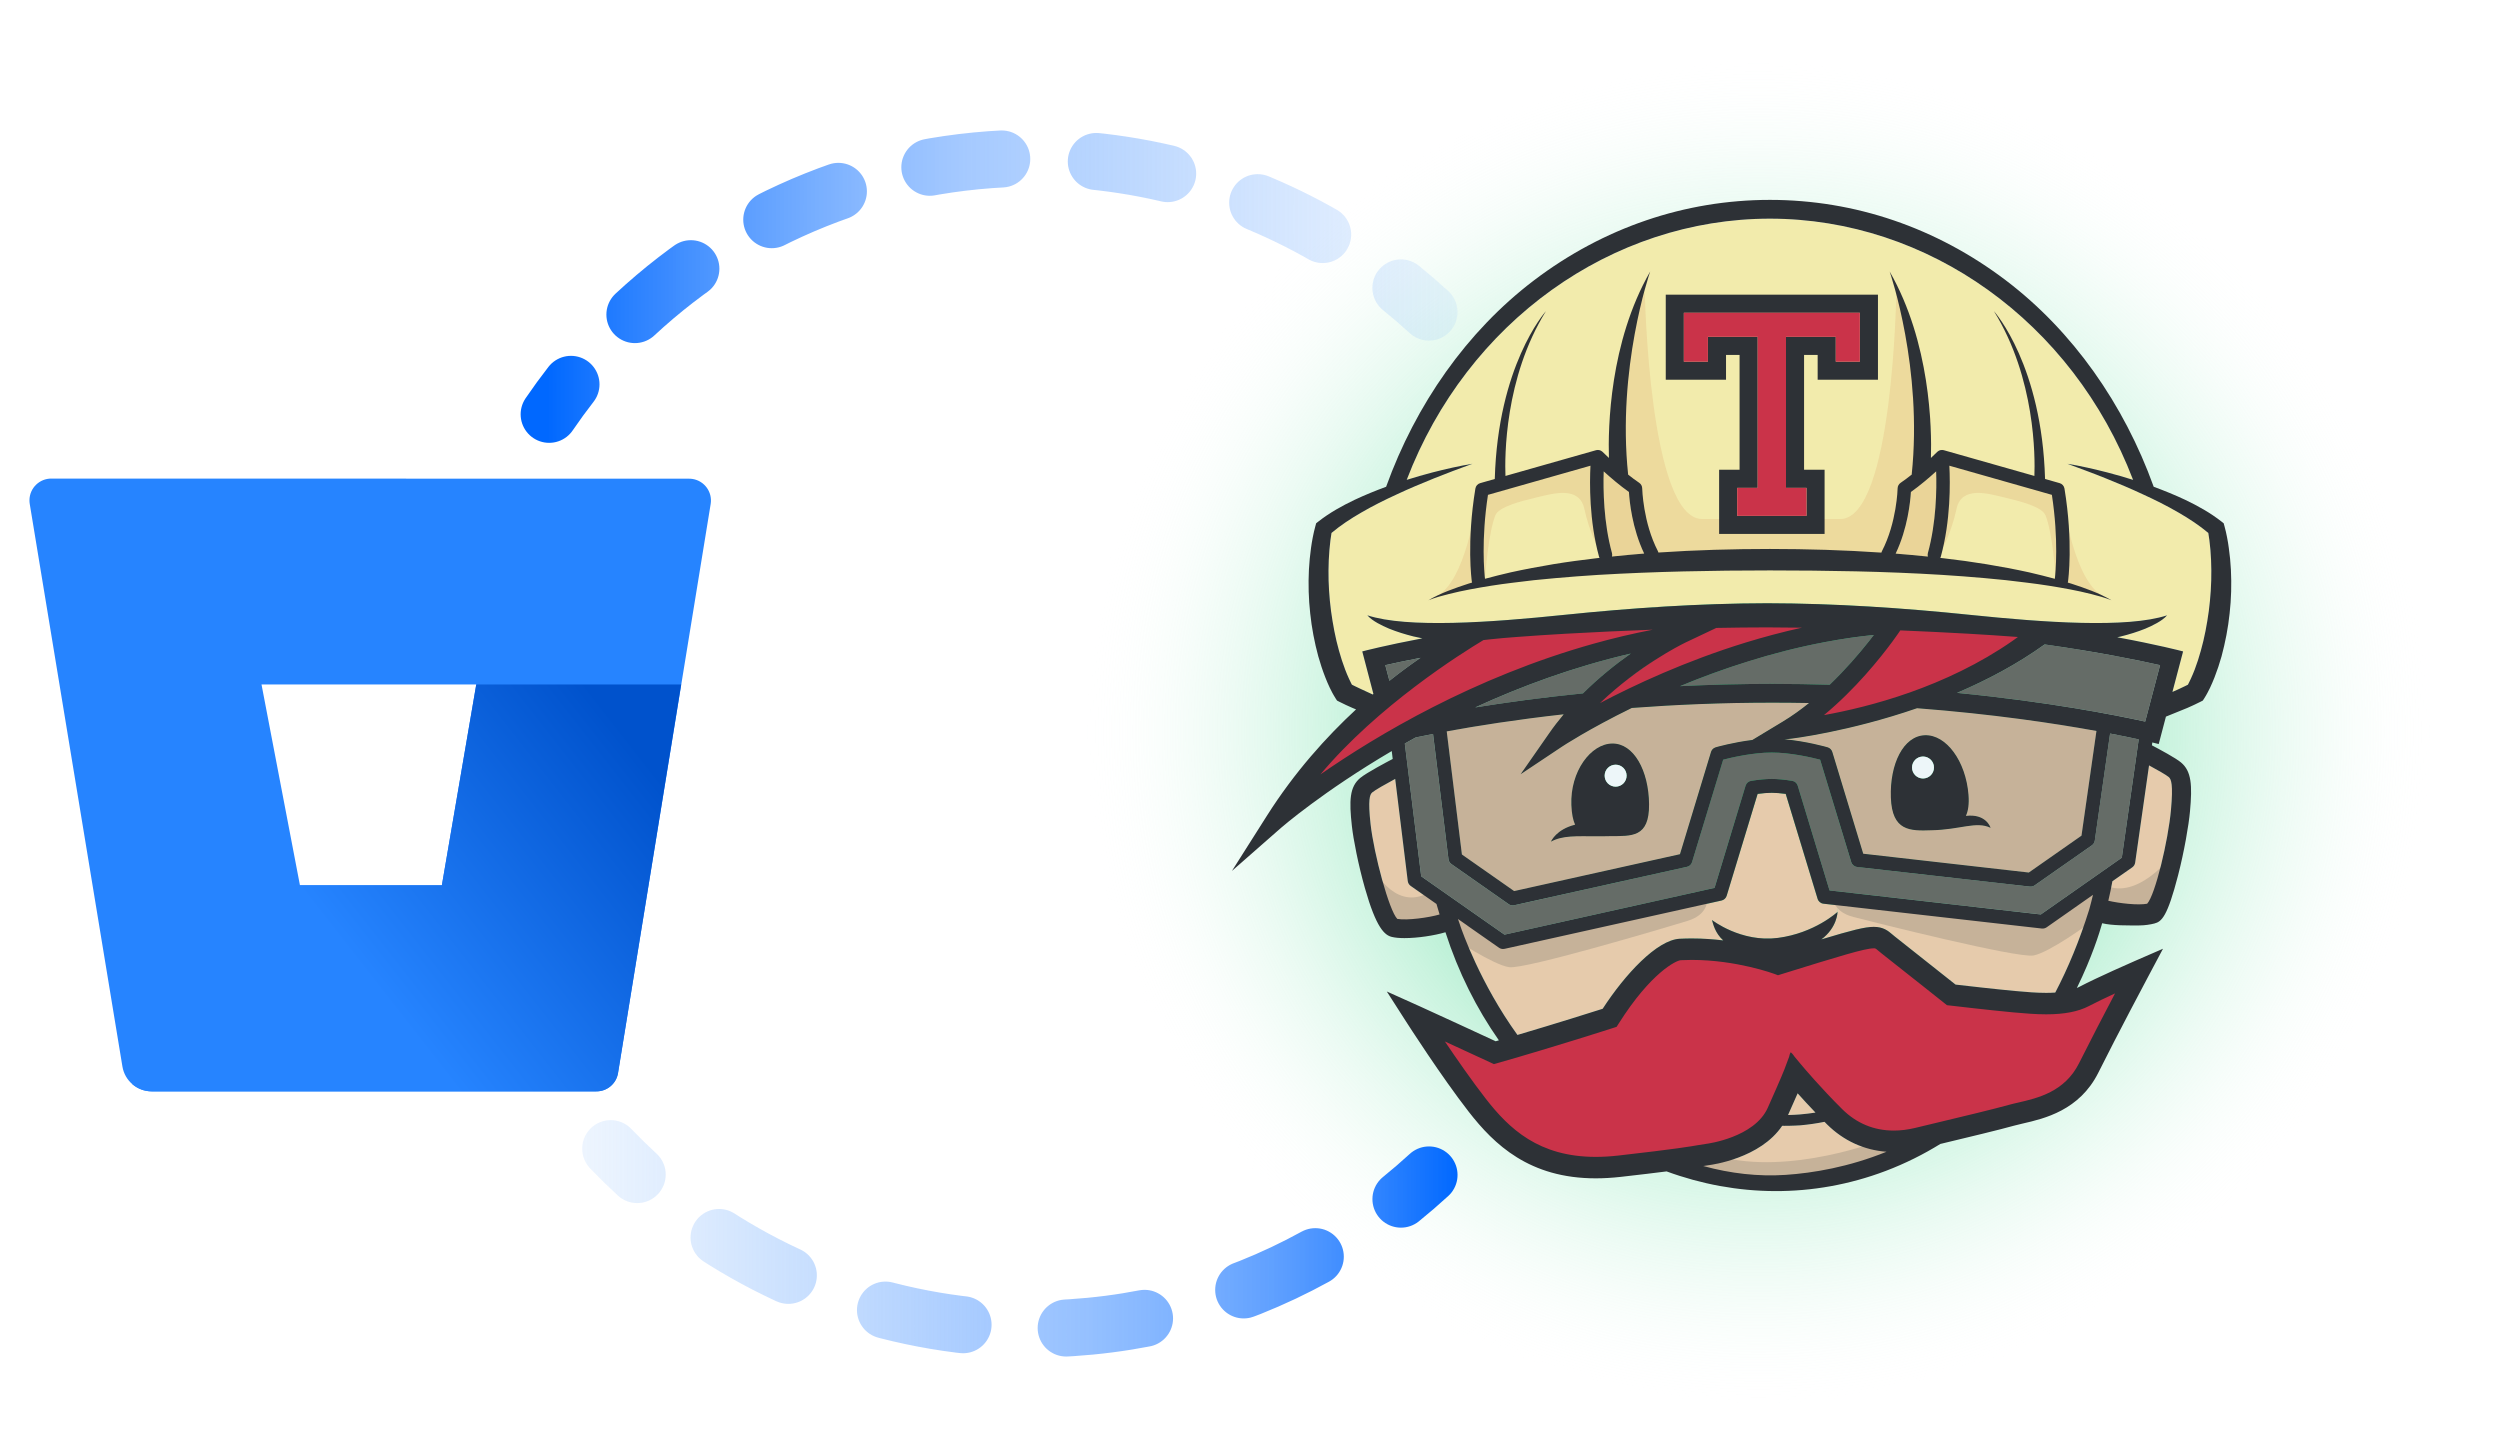 <?xml version="1.0" encoding="utf-8"?>
<!-- Generator: Adobe Illustrator 23.0.6, SVG Export Plug-In . SVG Version: 6.00 Build 0)  -->
<svg version="1.1" id="Layer_1" xmlns="http://www.w3.org/2000/svg" xmlns:xlink="http://www.w3.org/1999/xlink" x="0px" y="0px"
	 viewBox="0 0 438.285 253.488" style="enable-background:new 0 0 438.285 253.488;" xml:space="preserve">
<style type="text/css">
	.st0{fill:url(#SVGID_1_);}
	.st1{fill:none;stroke:url(#SVGID_2_);stroke-width:10;stroke-linecap:round;stroke-linejoin:round;}
	
		.st2{fill:none;stroke:url(#SVGID_3_);stroke-width:10;stroke-linecap:round;stroke-linejoin:round;stroke-dasharray:13.85,18.111;}
	.st3{fill:none;stroke:url(#SVGID_4_);stroke-width:10;stroke-linecap:round;stroke-linejoin:round;}
	.st4{fill:none;stroke:url(#SVGID_5_);stroke-width:10;stroke-linecap:round;stroke-linejoin:round;}
	
		.st5{fill:none;stroke:url(#SVGID_6_);stroke-width:10;stroke-linecap:round;stroke-linejoin:round;stroke-dasharray:12.696,16.603;}
	.st6{fill:none;stroke:url(#SVGID_7_);stroke-width:10;stroke-linecap:round;stroke-linejoin:round;}
	.st7{fill:#CA3349;}
	.st8{fill:#F2EBAC;}
	.st9{fill:#E6CBAC;}
	.st10{fill:#656C67;}
	.st11{fill:#E4C9A2;}
	.st12{fill:#C6B299;}
	.st13{fill:#EAD498;}
	.st14{fill:#2D3136;}
	.st15{fill:#EDF6F9;}
	.st16{opacity:0.8;}
	.st17{opacity:0.75;fill:#EAD498;enable-background:new    ;}
	.st18{fill:none;}
	.st19{fill:#2684FF;}
	.st20{fill:url(#SVGID_8_);}
</style>
<radialGradient id="SVGID_1_" cx="308.289" cy="128.295" r="118.333" gradientUnits="userSpaceOnUse">
	<stop  offset="0" style="stop-color:#32D282"/>
	<stop  offset="0.151" style="stop-color:#36D384;stop-opacity:0.849"/>
	<stop  offset="0.292" style="stop-color:#41D58B;stop-opacity:0.708"/>
	<stop  offset="0.429" style="stop-color:#54D997;stop-opacity:0.571"/>
	<stop  offset="0.563" style="stop-color:#6EDFA7;stop-opacity:0.437"/>
	<stop  offset="0.695" style="stop-color:#90E7BC;stop-opacity:0.305"/>
	<stop  offset="0.826" style="stop-color:#BAF0D5;stop-opacity:0.174"/>
	<stop  offset="0.953" style="stop-color:#EBFBF3;stop-opacity:0.047"/>
	<stop  offset="1" style="stop-color:#FFFFFF;stop-opacity:0"/>
</radialGradient>
<circle class="st0" cx="308.289" cy="128.295" r="118.333"/>
<g>
	<g>
		<linearGradient id="SVGID_2_" gradientUnits="userSpaceOnUse" x1="102.066" y1="208.104" x2="255.527" y2="208.104">
			<stop  offset="0" style="stop-color:#88BBFA;stop-opacity:0.15"/>
			<stop  offset="0.267" style="stop-color:#72ACFD;stop-opacity:0.399"/>
			<stop  offset="0.472" style="stop-color:#66A4FF;stop-opacity:0.59"/>
			<stop  offset="0.574" style="stop-color:#62A2FF;stop-opacity:0.669"/>
			<stop  offset="0.679" style="stop-color:#559AFF;stop-opacity:0.751"/>
			<stop  offset="0.787" style="stop-color:#418EFF;stop-opacity:0.835"/>
			<stop  offset="0.895" style="stop-color:#247DFF;stop-opacity:0.918"/>
			<stop  offset="1" style="stop-color:#0068FF"/>
		</linearGradient>
		<path class="st1" d="M250.527,205.985c-1.595,1.464-3.237,2.878-4.922,4.24"/>
		<linearGradient id="SVGID_3_" gradientUnits="userSpaceOnUse" x1="102.066" y1="222.365" x2="255.527" y2="222.365">
			<stop  offset="0" style="stop-color:#88BBFA;stop-opacity:0.15"/>
			<stop  offset="0.267" style="stop-color:#72ACFD;stop-opacity:0.399"/>
			<stop  offset="0.472" style="stop-color:#66A4FF;stop-opacity:0.59"/>
			<stop  offset="0.574" style="stop-color:#62A2FF;stop-opacity:0.669"/>
			<stop  offset="0.679" style="stop-color:#559AFF;stop-opacity:0.751"/>
			<stop  offset="0.787" style="stop-color:#418EFF;stop-opacity:0.835"/>
			<stop  offset="0.895" style="stop-color:#247DFF;stop-opacity:0.918"/>
			<stop  offset="1" style="stop-color:#0068FF"/>
		</linearGradient>
		<path class="st2" d="M230.589,220.312c-14.663,8.075-31.513,12.669-49.436,12.669c-23.528,0-45.207-7.917-62.518-21.233"/>
		<linearGradient id="SVGID_4_" gradientUnits="userSpaceOnUse" x1="102.066" y1="203.646" x2="255.527" y2="203.646">
			<stop  offset="0" style="stop-color:#88BBFA;stop-opacity:0.15"/>
			<stop  offset="0.267" style="stop-color:#72ACFD;stop-opacity:0.399"/>
			<stop  offset="0.472" style="stop-color:#66A4FF;stop-opacity:0.59"/>
			<stop  offset="0.574" style="stop-color:#62A2FF;stop-opacity:0.669"/>
			<stop  offset="0.679" style="stop-color:#559AFF;stop-opacity:0.751"/>
			<stop  offset="0.787" style="stop-color:#418EFF;stop-opacity:0.835"/>
			<stop  offset="0.895" style="stop-color:#247DFF;stop-opacity:0.918"/>
			<stop  offset="1" style="stop-color:#0068FF"/>
		</linearGradient>
		<path class="st3" d="M111.708,205.919c-1.595-1.466-3.143-2.982-4.642-4.545"/>
	</g>
</g>
<g>
	<g>
		<linearGradient id="SVGID_5_" gradientUnits="userSpaceOnUse" x1="91.275" y1="70.01" x2="255.522" y2="70.01">
			<stop  offset="0.028" style="stop-color:#0068FF"/>
			<stop  offset="0.114" style="stop-color:#1675FF;stop-opacity:0.921"/>
			<stop  offset="0.356" style="stop-color:#5097FF;stop-opacity:0.697"/>
			<stop  offset="0.472" style="stop-color:#66A4FF;stop-opacity:0.59"/>
			<stop  offset="0.651" style="stop-color:#6AA7FE;stop-opacity:0.441"/>
			<stop  offset="0.837" style="stop-color:#77AFFD;stop-opacity:0.286"/>
			<stop  offset="1" style="stop-color:#88BBFA;stop-opacity:0.15"/>
		</linearGradient>
		<path class="st4" d="M96.275,72.636c1.221-1.792,2.497-3.544,3.826-5.252"/>
		<linearGradient id="SVGID_6_" gradientUnits="userSpaceOnUse" x1="91.275" y1="41.436" x2="255.522" y2="41.436">
			<stop  offset="0.028" style="stop-color:#0068FF"/>
			<stop  offset="0.114" style="stop-color:#1675FF;stop-opacity:0.921"/>
			<stop  offset="0.356" style="stop-color:#5097FF;stop-opacity:0.697"/>
			<stop  offset="0.472" style="stop-color:#66A4FF;stop-opacity:0.59"/>
			<stop  offset="0.651" style="stop-color:#6AA7FE;stop-opacity:0.441"/>
			<stop  offset="0.837" style="stop-color:#77AFFD;stop-opacity:0.286"/>
			<stop  offset="1" style="stop-color:#88BBFA;stop-opacity:0.15"/>
		</linearGradient>
		<path class="st5" d="M111.308,55.152c18.319-17.022,42.866-27.432,69.845-27.432c21.428,0,41.322,6.567,57.78,17.798"/>
		<linearGradient id="SVGID_7_" gradientUnits="userSpaceOnUse" x1="91.275" y1="52.592" x2="255.522" y2="52.592">
			<stop  offset="0.028" style="stop-color:#0068FF"/>
			<stop  offset="0.114" style="stop-color:#1675FF;stop-opacity:0.921"/>
			<stop  offset="0.356" style="stop-color:#5097FF;stop-opacity:0.697"/>
			<stop  offset="0.472" style="stop-color:#66A4FF;stop-opacity:0.59"/>
			<stop  offset="0.651" style="stop-color:#6AA7FE;stop-opacity:0.441"/>
			<stop  offset="0.837" style="stop-color:#77AFFD;stop-opacity:0.286"/>
			<stop  offset="1" style="stop-color:#88BBFA;stop-opacity:0.15"/>
		</linearGradient>
		<path class="st6" d="M245.599,50.473c1.686,1.362,3.327,2.776,4.922,4.239"/>
	</g>
</g>
<g id="Mascot_1_">
	<g>
		<g>
			<path class="st7" d="M257.829,110.88c0,0-27.259,19.187-28.325,26.496l2.045-0.42c0,0,32.643-21.636,58.519-24.275l0.586-3.284
				L257.829,110.88z"/>
			<path class="st7" d="M300.62,108.138l-21.472,15.229l1.161,0.931c0.875-0.706,38.14-12.087,38.14-12.087l7.857-4.926
				C321.034,107.942,300.62,108.138,300.62,108.138z"/>
			<path class="st7" d="M319.281,126.558c15.247,0,38.102-14.932,38.102-14.932l-7.388-1.406
				c-0.365,0.365-11.914-0.405-11.914-0.405l-5.482-1.522l-13.097,14.924l-1.066,2.589
				C319.377,125.422,319.281,126.558,319.281,126.558z"/>
		</g>
		<path class="st7" d="M369.034,174.18l-4.71,1.326l-21.762-0.47l-13.614-10.586l-16.455,4.117l-19.032-1.647l-10.657,11.646
			l-19.997,5.973l-9.985-3.096c-0.318-0.274-0.503-0.433-0.503-0.433l4.482,10.974c0,0,10.151,10.883,15.821,12.163
			c5.669,1.28,15.913-0.092,23.595-1.282c7.682-1.189,13.809-3.932,16.278-8.412c2.469-4.482,2.835-5.762,2.835-5.762
			s7.317,10.334,13.627,11.524c6.31,1.189,25.058-5.214,25.058-5.214s11.433-3.109,13.443-7.041
			c2.012-3.932,7.317-16.827,7.317-16.827L369.034,174.18z M254.916,183.12c-0.105-0.048-0.211-0.097-0.316-0.145
			c-0.75-0.647-1.363-1.176-1.763-1.521L254.916,183.12z"/>
		<g>
			<path class="st8" d="M387.521,96.437c-0.047-0.588-0.112-1.176-0.184-1.76c-0.051-0.414-0.116-0.847-0.188-1.247
				c-1.571-1.322-3.356-2.497-5.214-3.566c-2.014-1.176-4.121-2.23-6.271-3.209c-2.136-1.007-4.329-1.919-6.536-2.809
				c-1.101-0.447-2.212-0.88-3.327-1.294c-1.112-0.434-2.234-0.837-3.359-1.247c2.363,0.392,4.701,0.928,7.021,1.525
				c1.509,0.391,3.011,0.828,4.503,1.294c-10.61-27.73-35.977-45.788-63.674-45.788c-27.701,0-53.065,18.059-63.673,45.788
				c1.492-0.466,2.993-0.903,4.5-1.294c2.324-0.597,4.663-1.134,7.024-1.525c-1.129,0.41-2.249,0.814-3.364,1.247
				c-1.11,0.413-2.222,0.847-3.327,1.294c-2.207,0.89-4.394,1.802-6.535,2.809c-2.146,0.978-4.255,2.032-6.269,3.209
				c-1.858,1.068-3.642,2.244-5.218,3.566c-0.066,0.4-0.132,0.833-0.184,1.247c-0.071,0.584-0.136,1.172-0.184,1.76
				c-0.103,1.182-0.145,2.368-0.155,3.557c-0.024,2.377,0.137,4.753,0.438,7.104c0.324,2.358,0.757,4.701,1.397,6.965
				c0.315,1.134,0.673,2.253,1.086,3.336c0.208,0.54,0.434,1.073,0.669,1.591c0.117,0.258,0.24,0.512,0.362,0.757l0.151,0.287
				c0.174,0.088,0.357,0.179,0.532,0.263l1.055,0.504c0.588,0.267,1.402,0.653,2.074,0.955c0.038-0.032,0.075-0.066,0.108-0.1
				l-1.958-7.457c0.415-0.114,4.133-1.073,10.54-2.292c-0.517-0.098-1.039-0.211-1.552-0.334c-1.459-0.363-2.899-0.805-4.292-1.37
				c-0.692-0.292-1.374-0.611-2.023-0.977c-0.65-0.373-1.289-0.795-1.784-1.356c7.04,2.297,21.585,1.256,34.513-0.08
				c11.825-1.219,23.677-2.009,35.592-2.032c11.915,0.024,23.772,0.814,35.592,2.032c12.935,1.336,27.48,2.377,34.519,0.08
				c-0.494,0.561-1.133,0.984-1.783,1.356c-0.649,0.366-1.331,0.685-2.022,0.977c-1.395,0.565-2.833,1.007-4.292,1.37
				c-0.216,0.052-0.434,0.099-0.651,0.145c7.026,1.303,11.116,2.363,11.553,2.48l-1.873,7.104c0.377-0.17,0.757-0.334,1.13-0.503
				l1.053-0.504c0.175-0.085,0.353-0.174,0.532-0.263l0.145-0.287c0.128-0.244,0.251-0.499,0.367-0.757
				c0.237-0.518,0.463-1.05,0.669-1.591c0.414-1.083,0.773-2.201,1.087-3.336c0.64-2.264,1.073-4.607,1.397-6.965
				c0.302-2.352,0.461-4.729,0.439-7.104C387.668,98.805,387.626,97.619,387.521,96.437z"/>
			<path class="st9" d="M318.278,195.054c-0.932,0.14-1.864,0.258-2.791,0.329c-0.597,0.029-1.23,0.089-1.804,0.089l-0.212,0.004
				c0.72-1.609,1.267-2.856,1.681-3.801C315.996,192.621,317.069,193.792,318.278,195.054z"/>
			<path class="st9" d="M320.305,197.119c2.894,2.866,6.481,4.508,10.428,4.8c-6.63,2.693-12.879,3.732-17.693,4.056
				c-4.799,0.322-9.664-0.244-14.431-1.551c0.399-0.072,0.692-0.123,1.045-0.166c0.392-0.047,8.94-1.162,12.794-6.892l0.362,0.008
				l0.946-0.008c0.64,0,1.222-0.053,1.834-0.076c1.454-0.126,2.876-0.334,4.273-0.616
				C320.01,196.822,320.155,196.969,320.305,197.119z"/>
			<path class="st10" d="M328.507,111.317c-0.278,0.362-0.588,0.761-0.918,1.176c-1.693,2.141-4.042,4.879-6.828,7.557
				c-3.238-0.1-6.565-0.155-9.99-0.155c-5.659,0-11.086,0.15-16.238,0.4c7.28-3.021,16.027-5.973,25.499-7.746
				C322.799,112.027,325.631,111.608,328.507,111.317z"/>
			<path class="st10" d="M285.896,114.577c-2.598,1.826-5.534,4.156-8.38,6.983c-7.289,0.73-13.646,1.614-18.893,2.462
				C266.689,120.314,275.892,116.902,285.896,114.577z"/>
			<path class="st10" d="M374.949,129.624l-2.964,20.743l-14.202,9.947l-37.04-4.211l-5.576-18.362
				c-0.132-0.447-0.509-0.775-0.971-0.851c-1.373-0.222-2.587-0.335-3.599-0.335c-1.016,0-2.226,0.113-3.605,0.335
				c-0.457,0.075-0.832,0.404-0.969,0.851l-5.439,17.914l-36.833,8.197l-14.596-10.225l-2.876-23.277
				c0.626-0.354,1.262-0.706,1.906-1.059c0.903-0.194,1.919-0.4,3.044-0.617l2.71,21.964c0.042,0.343,0.231,0.649,0.513,0.847
				l10.041,7.036c0.207,0.14,0.452,0.215,0.696,0.215c0.088,0,0.174-0.009,0.268-0.029l30.283-6.738
				c0.104-0.024,0.208-0.06,0.301-0.109c0.282-0.15,0.504-0.408,0.597-0.724l5.453-17.956c1.463-0.377,5.21-1.252,8.502-1.252
				c3.284,0,7.034,0.875,8.498,1.252l5.453,17.956c0.141,0.466,0.547,0.799,1.03,0.856l30.283,3.44
				c0.293,0.032,0.593-0.044,0.834-0.212l10.047-7.03c0.272-0.193,0.456-0.496,0.502-0.829l2.682-18.765
				C371.943,128.986,373.627,129.338,374.949,129.624z"/>
			<path class="st10" d="M378.69,116.615l-2.607,9.89c-5.331-1.176-17.043-3.482-32.985-5.034
				c5.209-2.221,10.512-5.006,15.357-8.488C367.942,114.323,374.907,115.758,378.69,116.615z"/>
			<g>
				<path class="st11" d="M271.897,147.557c2.065-1.116,4.398-0.95,8.05-0.945c0.392,0.01,0.795,0.004,1.218-0.004
					c0.359-0.004,0.72-0.01,1.102-0.019c3.763-0.037,6.893,0.321,6.838-5.59c-0.057-5.91-2.682-10.685-6.442-10.648
					c-3.764,0.032-7.406,4.874-7.181,10.78c0.061,1.538,0.287,2.648,0.65,3.449C272.852,145.401,271.948,147.43,271.897,147.557z
					 M317.149,123.249c-1.459,1.182-2.997,2.286-4.598,3.252l-5.341,3.224c-3.35,0.408-6.257,1.237-6.422,1.285
					c-0.098,0.027-0.192,0.069-0.278,0.123c-0.259,0.15-0.456,0.399-0.551,0.696l-5.439,17.923l-29.07,6.465l-9.156-6.413
					l-2.664-21.579c5.2-0.955,12.154-2.06,20.507-2.996c-0.895,1.073-1.764,2.197-2.589,3.377l-4.973,7.139l7.241-4.828
					c0.108-0.075,4.719-3.109,12.262-6.799c7.518-0.564,15.814-0.928,24.693-0.928C312.936,123.188,315.06,123.212,317.149,123.249z
					"/>
				<path class="st11" d="M348.98,145.134c-0.037-0.14-0.828-2.517-4.329-2.1c0.404-0.879,0.583-2.064,0.456-3.688
					c-0.463-5.896-3.892-10.582-7.652-10.452c-3.76,0.133-6.169,5.02-5.961,10.931c0.207,5.905,3.364,5.864,7.124,5.732
					C343.672,145.464,346.448,143.91,348.98,145.134z M367.534,128.153l-2.621,18.347l-9.232,6.464l-29.031-3.299l-5.416-17.838
					c-0.123-0.395-0.433-0.7-0.828-0.818c-0.18-0.053-3.774-1.077-7.585-1.408l0.696-0.046c0.602-0.043,10.615-1.271,22.572-5.394
					C349.329,125.178,360.141,126.806,367.534,128.153z"/>
			</g>
			<g>
				<path class="st12" d="M271.897,147.557c2.065-1.116,4.398-0.95,8.05-0.945c0.392,0.01,0.795,0.004,1.218-0.004
					c0.359-0.004,0.72-0.01,1.102-0.019c3.763-0.037,6.893,0.321,6.838-5.59c-0.057-5.91-2.682-10.685-6.442-10.648
					c-3.764,0.032-7.406,4.874-7.181,10.78c0.061,1.538,0.287,2.648,0.65,3.449C272.852,145.401,271.948,147.43,271.897,147.557z
					 M317.149,123.249c-1.459,1.182-2.997,2.286-4.598,3.252l-5.341,3.224c-3.35,0.408-6.257,1.237-6.422,1.285
					c-0.098,0.027-0.192,0.069-0.278,0.123c-0.259,0.15-0.456,0.399-0.551,0.696l-5.439,17.923l-29.07,6.465l-9.156-6.413
					l-2.664-21.579c5.2-0.955,12.154-2.06,20.507-2.996c-0.895,1.073-1.764,2.197-2.589,3.377l-4.973,7.139l7.241-4.828
					c0.108-0.075,4.719-3.109,12.262-6.799c7.518-0.564,15.814-0.928,24.693-0.928C312.936,123.188,315.06,123.212,317.149,123.249z
					"/>
				<path class="st12" d="M348.98,145.134c-0.037-0.14-0.828-2.517-4.329-2.1c0.404-0.879,0.583-2.064,0.456-3.688
					c-0.463-5.896-3.892-10.582-7.652-10.452c-3.76,0.133-6.169,5.02-5.961,10.931c0.207,5.905,3.364,5.864,7.124,5.732
					C343.672,145.464,346.448,143.91,348.98,145.134z M367.534,128.153l-2.621,18.347l-9.232,6.464l-29.031-3.299l-5.416-17.838
					c-0.123-0.395-0.433-0.7-0.828-0.818c-0.18-0.053-3.774-1.077-7.585-1.408l0.696-0.046c0.602-0.043,10.615-1.271,22.572-5.394
					C349.329,125.178,360.141,126.806,367.534,128.153z"/>
			</g>
			<path class="st9" d="M380.206,136.223c0.445,0.367,0.798,1.317,0.399,5.745c-0.49,5.421-2.768,14.935-4.179,16.469
				c-1.558,0.301-4.822-0.056-6.814-0.521c0.344-1.366,0.442-2.02,0.72-3.416l3.482-2.436c0.278-0.193,0.461-0.496,0.508-0.824
				l2.434-17.052C378.233,134.985,379.753,135.849,380.206,136.223z"/>
			<path class="st9" d="M251.834,158.478c0.174,0.617,0.357,1.233,0.547,1.84c-1.874,0.55-5.69,1.077-7.415,0.776
				c-1.431-1.441-4.099-11.358-4.682-16.625c-0.476-4.267-0.142-5.189,0.292-5.549c0.504-0.423,2.39-1.496,4.023-2.371l2.207,17.913
				c0.042,0.344,0.225,0.649,0.513,0.847L251.834,158.478z"/>
			<path class="st9" d="M322.273,158.729l-0.132,1.143c0,0-4.013,3.721-10.473,4.554c-6.46,0.832-11.538-3.138-11.538-3.138
				c0.212,0.69,0.513,2.249,1.976,3.579c-1.721-0.206-3.58-0.344-5.53-0.344c-0.704,0-1.416,0.02-2.103,0.053
				c-3.976,0.208-9.569,6.22-13.503,12.276c-1.93,0.611-7.962,2.525-14.945,4.588c-6.517-9.031-9.722-18.258-10.047-19.212
				l0.004-0.005c-0.131-0.367-0.264-0.735-0.386-1.111l1.676,1.172v0.004l4.14,2.899l1.384,0.964
				c0.207,0.146,0.451,0.222,0.696,0.222c0.089,0,0.179-0.01,0.267-0.027l38.049-8.471c0.427-0.094,0.772-0.414,0.898-0.832
				l5.426-17.862c0.936-0.127,1.759-0.193,2.465-0.193c0.702,0,1.529,0.066,2.466,0.193l5.584,18.393
				c0.142,0.466,0.547,0.805,1.026,0.856L322.273,158.729z"/>
			<path class="st9" d="M365.704,157.741l1.228-0.862c-0.203,0.852-0.424,1.699-0.654,2.537c-1.707,5.473-3.723,10.314-5.961,14.591
				c-0.495,0.034-1.017,0.053-1.577,0.053c-1.727,0-3.492-0.146-5.444-0.325c-3.388-0.311-8.766-0.927-10.465-1.124
				c-1.463-1.167-6.469-5.145-10.635-8.423c-0.164-0.132-0.305-0.255-0.442-0.368c-0.733-0.62-1.567-1.325-3.256-1.325
				c-1.534,0-3.774,0.559-9.188,2.197c2.814-2.103,2.832-4.818,2.832-4.818l0.132-1.143l35.695,4.055
				c0.291,0.033,0.592-0.042,0.837-0.211l3.586-2.512L365.704,157.741z"/>
			<path class="st13" d="M339.433,82.642c0.109,3.175,0.029,8.93-1.45,14.318c-0.06,0.208-0.051,0.42,0,0.617
				c-1.882-0.198-3.764-0.367-5.647-0.518c2.113-4.427,2.574-9.142,2.674-10.803C336.633,85.103,338.248,83.72,339.433,82.642z"/>
			<path class="st13" d="M285.576,86.256c0.098,1.661,0.559,6.366,2.668,10.79c-1.883,0.15-3.764,0.324-5.642,0.522
				c0.051-0.194,0.057-0.4,0-0.608c-1.477-5.378-1.552-11.137-1.449-14.318C282.338,83.72,283.948,85.103,285.576,86.256z"/>
			<path class="st14" d="M348.98,145.134c-2.532-1.223-5.308,0.33-10.361,0.424c-3.76,0.132-6.917,0.173-7.124-5.732
				c-0.208-5.91,2.201-10.798,5.961-10.931c3.76-0.131,7.189,4.555,7.652,10.452c0.127,1.624-0.053,2.809-0.456,3.688
				C348.152,142.617,348.943,144.993,348.98,145.134z M337.165,136.481c1.059-0.024,1.905-0.899,1.887-1.958
				c-0.018-1.063-0.894-1.911-1.958-1.886c-1.063,0.018-1.905,0.894-1.885,1.957C335.227,135.652,336.102,136.5,337.165,136.481z"/>
			<ellipse class="st15" cx="337.128" cy="134.552" rx="1.922" ry="1.922"/>
			<path class="st14" d="M289.105,140.998c0.055,5.91-3.074,5.553-6.838,5.59c-0.381,0.01-0.743,0.014-1.102,0.019
				c-0.422,0.01-0.827,0.014-1.218,0.004c-3.651-0.004-5.986-0.17-8.05,0.945c0.051-0.127,0.955-2.156,4.235-2.978
				c-0.363-0.801-0.59-1.911-0.65-3.449c-0.225-5.905,3.416-10.748,7.181-10.78C286.422,130.312,289.048,135.089,289.105,140.998z
				 M283.293,137.906c1.059-0.027,1.897-0.914,1.868-1.972c-0.029-1.063-0.912-1.901-1.971-1.872
				c-1.064,0.027-1.903,0.912-1.874,1.971C281.345,137.098,282.23,137.935,283.293,137.906z"/>
			<ellipse class="st15" cx="283.243" cy="135.987" rx="1.923" ry="1.923"/>
			<g class="st16">
				<path class="st13" d="M260.378,100.879c0,0,0.584-7.614,1.778-10.532c0.615-1.504,4.376-2.462,7.25-3.146
					c2.872-0.683,7.453-2.052,8.343,1.983c0.889,4.035,2.324,6.976,3.281,8.275l-1.23-16.618l-19.764,4.786l-1.3,14.705l0.616,1.162
					L260.378,100.879"/>
				<path class="st13" d="M360.385,100.879c0,0-0.583-7.614-1.777-10.532c-0.616-1.504-4.377-2.462-7.249-3.146
					c-2.873-0.683-7.455-2.052-8.345,1.983c-0.887,4.035-2.325,6.976-3.283,8.275l1.233-16.618l19.764,4.786l1.299,14.705
					l-0.616,1.162L360.385,100.879"/>
			</g>
			<path class="st17" d="M332.45,51.142c0,0-0.524,39.849-9.832,39.849s-11.169,0-11.169,0h-1.862c0,0-1.862,0-11.171,0
				s-10.06-39.832-10.06-39.832l-4.573,13.524l0.074,18.556l3.247,2.582l1.476,7.968l2.065,4.649l39.842,0.074l1.844-3.321
				l1.55-5.606l0.223-3.542l4.4-12.563L332.45,51.142z"/>
			<path class="st17" d="M361.764,88.298c0,0,1.916,13.746,6.985,16.225c5.07,2.478,0,0,0,0l-7.098-2.141L361.764,88.298z"/>
			<path class="st17" d="M258.816,88.298c0,0-1.916,13.746-6.986,16.225c-5.07,2.478,0,0,0,0l7.099-2.141L258.816,88.298z"/>
			<path class="st14" d="M363.129,102.32c2.413,0.79,4.841,1.628,7.04,2.913c-1.176-0.466-2.391-0.8-3.614-1.101
				c-1.219-0.311-2.447-0.574-3.68-0.809c-2.47-0.465-4.949-0.86-7.444-1.162c-2.489-0.324-4.982-0.597-7.486-0.809
				c-2.504-0.211-5.001-0.423-7.51-0.569c-10.027-0.617-20.081-0.771-30.143-0.781c-10.059,0.005-20.115,0.194-30.142,0.786
				c-2.507,0.145-5.006,0.358-7.509,0.57c-2.503,0.211-5.002,0.48-7.486,0.809c-2.494,0.302-4.974,0.697-7.444,1.162
				c-1.233,0.231-2.462,0.499-3.684,0.805c-1.219,0.301-2.438,0.635-3.614,1.101c2.198-1.284,4.625-2.126,7.044-2.918
				c0.203-0.066,0.409-0.122,0.616-0.187c-0.013-0.052-0.028-0.099-0.038-0.155c-0.042-0.278-0.936-6.884,0.621-16.333
				c0.075-0.452,0.399-0.819,0.843-0.942l2.555-0.728c0.555-19.819,8.718-29.141,8.973-29.428
				c-7.294,11.736-7.227,25.654-7.101,28.896l15.88-4.513c0.014-0.004,0.023-0.004,0.037-0.009c0.067-0.014,0.132-0.024,0.198-0.028
				c0.018,0,0.043-0.005,0.066-0.005c0.081-0.004,0.171,0.005,0.26,0.024c0.013,0,0.027,0.01,0.046,0.014
				c0.066,0.014,0.127,0.037,0.196,0.066c0.029,0.014,0.047,0.029,0.075,0.043c0.051,0.029,0.104,0.061,0.155,0.098
				c0.014,0.01,0.03,0.014,0.043,0.029c0.01,0.01,0.018,0.019,0.028,0.028c0.014,0.014,0.032,0.024,0.047,0.039
				c0.011,0.014,0.433,0.432,1.106,1.059c-0.159-5.232,0.089-20.243,7.237-32.684c-0.151,0.436-5.822,17.019-3.868,35.605
				c0.634,0.508,1.302,1.007,1.953,1.445c0.314,0.216,0.508,0.574,0.512,0.955c0.005,0.061,0.141,5.986,2.758,11.025
				c0.037,0.075,0.065,0.155,0.089,0.235c6.508-0.442,13.033-0.621,19.545-0.625c6.514,0.004,13.035,0.193,19.541,0.64
				c0.024-0.085,0.053-0.169,0.095-0.25c2.616-5.04,2.752-10.964,2.752-11.025c0.009-0.382,0.202-0.738,0.518-0.955
				c0.649-0.438,1.308-0.936,1.948-1.445c1.957-18.586-3.714-35.169-3.864-35.605c7.142,12.44,7.397,27.45,7.237,32.684
				c0.668-0.626,1.091-1.044,1.105-1.059c0.014-0.014,0.034-0.024,0.046-0.039c0.01-0.009,0.016-0.018,0.029-0.028
				c0.014-0.014,0.029-0.019,0.043-0.029c0.053-0.037,0.104-0.069,0.155-0.103c0.025-0.009,0.047-0.024,0.071-0.038
				c0.071-0.029,0.136-0.052,0.207-0.07c0.014,0,0.029-0.01,0.043-0.01c0.084-0.018,0.175-0.028,0.259-0.024
				c0.024,0,0.043,0.005,0.061,0.005c0.066,0.004,0.137,0.014,0.202,0.028c0.01,0.005,0.025,0.005,0.037,0.009l15.881,4.513
				c0.128-3.241,0.194-17.161-7.099-28.896c0.253,0.287,8.417,9.609,8.968,29.428l2.56,0.728c0.437,0.123,0.767,0.49,0.843,0.942
				c1.557,9.449,0.659,16.055,0.62,16.333c-0.009,0.057-0.023,0.109-0.037,0.159C362.719,102.193,362.921,102.253,363.129,102.32z
				 M360.241,101.472c0.123-1.057,0.691-6.841-0.518-14.718l-17.975-5.11c0.161,3.044,0.232,9.646-1.495,15.942
				c-0.023,0.075-0.051,0.151-0.088,0.226c0.178,0.018,0.357,0.032,0.531,0.056c5.054,0.579,10.084,1.388,15.058,2.479
				C357.252,100.696,358.753,101.069,360.241,101.472z M337.983,96.959c1.479-5.387,1.558-11.143,1.45-14.318
				c-1.185,1.077-2.801,2.461-4.423,3.613c-0.1,1.661-0.561,6.376-2.674,10.803c1.883,0.152,3.765,0.321,5.647,0.518
				C337.932,97.379,337.923,97.168,337.983,96.959z M288.244,97.045c-2.109-4.424-2.57-9.13-2.668-10.79
				c-1.628-1.153-3.238-2.536-4.423-3.613c-0.104,3.181-0.028,8.94,1.449,14.318c0.057,0.208,0.051,0.414,0,0.608
				C284.48,97.369,286.361,97.196,288.244,97.045z M280.418,97.802c-0.034-0.066-0.061-0.141-0.086-0.216
				c-1.73-6.296-1.655-12.897-1.5-15.942l-17.97,5.11c-1.209,7.868-0.645,13.651-0.523,14.714c1.492-0.405,2.988-0.777,4.495-1.125
				c2.483-0.55,4.987-1.011,7.495-1.435c2.513-0.419,5.034-0.738,7.556-1.044C280.065,97.84,280.24,97.827,280.418,97.802z"/>
			<g id="XMLID_1_">
				<g>
					<path class="st14" d="M329.233,51.663v14.914h-10.572V62.22h-2.383v20.131h3.599v11.257h-18.491V82.351h3.585v-20.13h-2.375
						v4.357h-10.565V51.663H329.233z M326.057,63.409v-8.575h-4.605h-8.342h-17.909v8.575h4.219v-4.357h8.728v26.477h-3.592v4.911
						h12.146v-4.911h-3.592V59.051h8.728v4.357H326.057z"/>
					<polygon class="st7" points="326.057,54.833 326.057,63.409 321.838,63.409 321.838,59.051 313.11,59.051 313.11,85.529 
						316.701,85.529 316.701,90.439 304.556,90.439 304.556,85.529 308.148,85.529 308.148,59.051 299.42,59.051 299.42,63.409 
						295.201,63.409 295.201,54.833 313.11,54.833 321.452,54.833 					"/>
				</g>
			</g>
			<path class="st10" d="M242.861,116.615c1.541-0.35,3.623-0.795,6.177-1.288c-1.569,1.07-3.424,2.412-5.45,4.027L242.861,116.615z
				"/>
			<path class="st12" d="M299.29,157.49c0,0,0.431,2.773-3.45,3.959c-3.879,1.187-28.454,8.511-31.257,8.114
				c-2.802-0.395-9.915-5.146-9.915-5.146l-1.725-6.135l10.526,6.563L299.29,157.49z"/>
			<path class="st12" d="M321.305,156.953c0,0-0.31,2.787,3.619,3.806c3.928,1.017,28.798,7.266,31.58,6.749
				c2.782-0.518,9.682-5.572,9.682-5.572l1.457-6.206l-9.675,5.771L321.305,156.953z"/>
			<path class="st12" d="M240.862,152.388c0,0,3.405,6.811,8.905,4.453l3.929,1.441l-0.392,2.882l-8.251,1.047l-2.226-1.309
				L240.862,152.388z"/>
			<path class="st12" d="M380.267,150.519c0,0-5.565,7.109-11.066,4.751l-1.769,1.141l0.392,2.881l8.251,1.048l2.225-1.31
				L380.267,150.519z"/>
			<path class="st12" d="M294.181,204.027c0,0,20.174,10.171,43.017-3.669l-7.336-0.5c0,0-16.006,6.335-28.678,2.834
				L294.181,204.027z"/>
			<path class="st14" d="M314.633,185.285l1.396,1.664c0.032,0.04,3.133,3.732,6.926,7.492c2.522,2.499,5.569,3.764,9.06,3.764
				c1.192,0,2.445-0.153,3.71-0.458c1.174-0.286,2.449-0.59,3.755-0.902c4.716-1.127,10.058-2.408,12.648-3.133
				c0.512-0.145,1.084-0.276,1.686-0.413c3.447-0.796,8.172-1.895,10.676-6.911c1.883-3.764,4.421-8.65,6.305-12.23
				c-1.632,0.752-3.343,1.568-4.558,2.208c-1.873,0.984-4.326,1.46-7.497,1.46c-1.885,0-3.737-0.159-5.786-0.341
				c-4.095-0.377-11.025-1.192-11.096-1.202l-0.531-0.059l-0.419-0.335c-0.062-0.046-6.135-4.884-11.043-8.743
				c-0.199-0.163-0.38-0.314-0.544-0.449c-0.517-0.441-0.517-0.441-0.825-0.441c-1.574,0-6.15,1.419-16.173,4.526l-0.616,0.195
				l-0.604-0.228c-0.068-0.023-6.644-2.462-14.525-2.462c-0.645,0-1.288,0.017-1.914,0.049c-0.789,0.04-5.219,2.144-10.884,11.108
				l-0.367,0.576l-0.649,0.208c-0.094,0.032-9.844,3.18-20.185,6.136l-0.671,0.191l-0.635-0.295
				c-0.067-0.027-4.114-1.904-7.964-3.674c2.1,3.102,4.785,6.971,7.147,10.006c4.127,5.315,9.328,10.226,19.302,10.226
				c1.251,0,2.58-0.077,3.945-0.232c10.145-1.147,12.757-1.609,14.163-1.854c0.476-0.081,0.852-0.15,1.333-0.208
				c0.077-0.01,8.384-1.084,10.715-6.312c2.404-5.373,2.889-6.653,2.907-6.702l0.848-2.263c0,0,0.105-0.586,0.278-0.768
				c0,0.004,0,0.004,0.004,0.004l0.017,0.014C314.237,184.686,314.633,185.285,314.633,185.285z M251.45,83.845
				c-2.204,0.888-4.394,1.805-6.535,2.811c-2.145,0.98-4.254,2.032-6.268,3.206c-1.858,1.07-3.642,2.245-5.216,3.571
				c-0.067,0.399-0.131,0.834-0.185,1.247c-0.068,0.584-0.137,1.17-0.182,1.76c-0.104,1.179-0.145,2.368-0.158,3.556
				c-0.023,2.377,0.14,4.753,0.44,7.106c0.326,2.358,0.757,4.703,1.396,6.966c0.318,1.134,0.672,2.254,1.089,3.332
				c0.204,0.546,0.431,1.076,0.668,1.593c0.117,0.258,0.24,0.512,0.362,0.757l0.151,0.286c0.176,0.091,0.358,0.181,0.53,0.263
				l1.056,0.503c0.59,0.272,1.402,0.658,2.073,0.957c0.04-0.032,0.077-0.068,0.109-0.1l-1.954-7.456
				c0.413-0.113,4.132-1.075,10.54-2.294c-0.517-0.095-1.043-0.208-1.555-0.332c-1.456-0.362-2.899-0.807-4.291-1.369
				c-0.689-0.294-1.374-0.612-2.023-0.98c-0.649-0.372-1.289-0.793-1.783-1.355c7.039,2.299,21.582,1.255,34.513-0.077
				c11.827-1.22,23.676-2.009,35.59-2.037c11.914,0.027,23.773,0.816,35.592,2.037c12.938,1.333,27.484,2.377,34.52,0.077
				c-0.494,0.562-1.133,0.983-1.782,1.355c-0.647,0.368-1.333,0.685-2.023,0.98c-1.397,0.562-2.835,1.007-4.295,1.369
				c-0.214,0.049-0.431,0.1-0.649,0.145c7.026,1.302,11.116,2.363,11.551,2.481l-1.873,7.102c0.377-0.168,0.757-0.33,1.128-0.503
				l1.057-0.503c0.172-0.082,0.354-0.172,0.531-0.263l0.145-0.286c0.126-0.244,0.249-0.499,0.367-0.757
				c0.237-0.518,0.463-1.048,0.672-1.593c0.413-1.078,0.77-2.199,1.083-3.332c0.64-2.263,1.076-4.608,1.397-6.966
				c0.303-2.353,0.463-4.73,0.44-7.106c-0.009-1.188-0.054-2.377-0.154-3.556c-0.05-0.59-0.114-1.175-0.187-1.76
				c-0.05-0.413-0.118-0.848-0.187-1.247c-1.574-1.325-3.356-2.499-5.216-3.571c-2.014-1.174-4.121-2.226-6.271-3.206
				c-2.136-1.007-4.33-1.923-6.535-2.811c-1.103-0.445-2.215-0.88-3.33-1.293c-1.11-0.43-2.236-0.837-3.359-1.247
				c2.362,0.39,4.703,0.929,7.019,1.523c1.51,0.391,3.017,0.83,4.504,1.297c-10.608-27.732-35.977-45.79-63.672-45.79
				c-27.701,0-53.064,18.058-63.671,45.79c1.491-0.467,2.992-0.907,4.498-1.297c2.322-0.594,4.662-1.134,7.026-1.523
				c-1.13,0.408-2.25,0.816-3.366,1.247C253.667,82.965,252.557,83.4,251.45,83.845z M391.11,99.89
				c0.128,2.553,0.06,5.11-0.226,7.65c-0.267,2.535-0.748,5.048-1.418,7.538c-0.35,1.239-0.753,2.462-1.23,3.677
				c-0.241,0.607-0.498,1.212-0.78,1.814c-0.141,0.299-0.29,0.594-0.458,0.898l-0.249,0.449c-0.091,0.163-0.164,0.286-0.305,0.503
				l-0.258,0.4l-0.404,0.208c-0.431,0.223-0.784,0.39-1.176,0.572l-1.137,0.512c-0.763,0.326-1.529,0.634-2.295,0.933
				c-0.535,0.209-1.007,0.4-1.456,0.59l-1.265,4.807c-0.032-0.008-0.413-0.105-1.124-0.276l-0.068,0.503
				c1.396,0.73,4.14,2.209,5.075,2.981c1.882,1.555,2.014,4.018,1.597,8.621c-0.214,2.363-0.998,6.961-2.086,11.184
				c-1.878,7.269-2.876,8.123-4.164,8.452c-0.654,0.168-1.659,0.336-2.635,0.336c-1.985,0-4.689,0.055-6.508-0.385
				c-0.467,1.654-1.8,5.967-4.44,11.355c0.132-0.064,0.263-0.118,0.381-0.181c3.256-1.71,9.514-4.436,9.778-4.554l4.943-2.148
				l-2.532,4.761c-0.059,0.103-5.487,10.313-8.812,16.979c-3.302,6.603-9.491,8.041-13.197,8.892
				c-0.558,0.132-1.087,0.255-1.518,0.372c-2.659,0.748-8.042,2.031-12.789,3.174c-0.056,0.014-0.114,0.029-0.173,0.037
				c-2.921,1.805-6.109,3.416-9.597,4.74c-12.762,4.834-26.212,4.562-38.407,0.081c-1.981,0.255-4.585,0.567-8.053,0.961
				c-1.507,0.168-2.971,0.255-4.367,0.255c-11.619,0-17.777-5.901-22.272-11.678c-4.812-6.186-10.698-15.37-10.947-15.755
				l-3.413-5.323l5.768,2.594c2.761,1.243,10.971,5.043,13.32,6.132c0.19-0.053,0.377-0.109,0.562-0.163
				c-3.904-5.569-7.106-11.918-9.369-18.951c-1.923,0.58-4.885,1.029-7.188,1.029c-0.842,0-1.596-0.063-2.176-0.2
				c-1.289-0.294-2.758-1.536-4.758-8.58c-1.161-4.089-2.027-8.553-2.28-10.851c-0.499-4.486-0.408-6.889,1.456-8.441
				c1.124-0.938,4.915-2.929,5.7-3.337l-0.168-1.384c-12.045,7.078-19.264,13.333-19.409,13.461l-8.614,7.559l6.136-9.677
				c4.857-7.669,10.466-13.869,15.628-18.645c-0.214-0.086-0.413-0.172-0.622-0.258l-1.138-0.512
				c-0.39-0.182-0.744-0.35-1.174-0.572l-0.404-0.208l-0.258-0.4c-0.145-0.218-0.208-0.34-0.304-0.503l-0.254-0.449
				c-0.159-0.304-0.314-0.599-0.454-0.898c-0.286-0.604-0.544-1.207-0.78-1.814c-0.477-1.215-0.88-2.439-1.23-3.677
				c-0.675-2.49-1.152-5.002-1.419-7.538c-0.281-2.54-0.354-5.097-0.227-7.65c0.068-1.275,0.191-2.548,0.367-3.814
				c0.091-0.635,0.187-1.27,0.314-1.901c0.131-0.643,0.259-1.242,0.454-1.946l0.136-0.494l0.354-0.278
				c2.01-1.579,4.177-2.771,6.381-3.827c1.814-0.852,3.664-1.606,5.528-2.292c5.206-14.448,14.158-27.259,25.922-36.188
				c12.163-9.229,26.466-14.108,41.364-14.108c14.898,0,29.201,4.879,41.363,14.109c11.765,8.929,20.716,21.741,25.919,36.185
				c1.868,0.689,3.714,1.438,5.533,2.295c2.203,1.056,4.371,2.249,6.38,3.827l0.354,0.278l0.137,0.494
				c0.199,0.703,0.326,1.303,0.453,1.946c0.128,0.631,0.228,1.266,0.313,1.901C390.921,97.341,391.048,98.615,391.11,99.89z
				 M380.603,141.965c0.399-4.426,0.051-5.378-0.399-5.741c-0.449-0.377-1.968-1.237-3.447-2.04l-2.434,17.05
				c-0.046,0.331-0.232,0.632-0.508,0.825l-3.484,2.436c-0.276,1.395-0.376,2.054-0.716,3.419c1.991,0.463,5.255,0.822,6.811,0.521
				C377.838,156.904,380.117,147.389,380.603,141.965z M376.082,126.505l2.608-9.89c-3.783-0.857-10.749-2.291-20.236-3.634
				c-4.844,3.483-10.146,6.268-15.356,8.489C359.04,123.022,370.753,125.33,376.082,126.505z M371.982,150.365l2.965-20.74
				c-1.319-0.286-3.006-0.639-5.02-1.024l-2.68,18.766c-0.05,0.331-0.232,0.635-0.504,0.826l-10.049,7.028
				c-0.237,0.168-0.54,0.245-0.83,0.213l-30.285-3.442c-0.485-0.055-0.889-0.391-1.03-0.852l-5.455-17.958
				c-1.461-0.378-5.211-1.253-8.494-1.253c-3.297,0-7.044,0.875-8.504,1.253l-5.456,17.958c-0.095,0.312-0.314,0.572-0.597,0.72
				c-0.091,0.05-0.195,0.086-0.3,0.109l-30.285,6.738c-0.095,0.019-0.177,0.029-0.268,0.029c-0.244,0-0.49-0.073-0.694-0.219
				l-10.045-7.033c-0.281-0.195-0.468-0.504-0.512-0.848l-2.708-21.963c-1.125,0.218-2.14,0.427-3.048,0.616
				c-0.643,0.355-1.279,0.709-1.904,1.063l2.874,23.274l14.599,10.227l36.833-8.194l5.437-17.913
				c0.137-0.45,0.512-0.781,0.971-0.854c1.379-0.222,2.584-0.335,3.606-0.335c1.01,0,2.222,0.113,3.596,0.335
				c0.463,0.073,0.838,0.404,0.971,0.854l5.577,18.357l37.039,4.212L371.982,150.365z M364.913,146.501l2.621-18.35
				c-7.393-1.346-18.203-2.973-31.446-3.989c-11.955,4.123-21.967,5.351-22.571,5.392l-0.698,0.05
				c3.813,0.328,7.406,1.353,7.586,1.406c0.396,0.118,0.704,0.421,0.827,0.817l5.419,17.841l29.029,3.297L364.913,146.501z
				 M366.93,156.877l-1.23,0.861l-3.31,2.322l-3.587,2.512c-0.244,0.168-0.544,0.245-0.836,0.213l-35.693-4.058l-2.598-0.295
				c-0.481-0.055-0.885-0.391-1.026-0.856l-5.586-18.394c-0.934-0.127-1.764-0.192-2.462-0.192c-0.709,0-1.534,0.064-2.468,0.192
				l-5.424,17.863c-0.127,0.417-0.471,0.735-0.898,0.829l-38.049,8.473c-0.09,0.018-0.18,0.026-0.267,0.026
				c-0.244,0-0.49-0.073-0.699-0.222l-1.382-0.962l-4.14-2.897v-0.01l-1.673-1.169c0.118,0.377,0.253,0.745,0.386,1.111
				l-0.005,0.005c0.322,0.957,3.529,10.181,10.045,19.21c6.979-2.059,13.016-3.973,14.942-4.585
				c3.931-6.059,9.528-12.069,13.506-12.276c0.684-0.032,1.397-0.053,2.104-0.053c1.946,0,3.805,0.14,5.528,0.344
				c-1.464-1.329-1.763-2.889-1.976-3.578c0,0,5.075,3.968,11.537,3.14c6.463-0.835,10.476-4.559,10.476-4.559
				s-0.018,2.717-2.835,4.821c5.415-1.637,7.655-2.2,9.188-2.2c1.692,0,2.526,0.708,3.256,1.331
				c0.141,0.113,0.282,0.235,0.444,0.367c4.164,3.278,9.17,7.256,10.635,8.422c1.696,0.199,7.074,0.811,10.462,1.124
				c1.953,0.176,3.719,0.326,5.446,0.326c0.558,0,1.08-0.023,1.574-0.055c2.241-4.275,4.255-9.12,5.964-14.588
				C366.508,158.577,366.731,157.729,366.93,156.877z M353.76,111.682c-0.009-0.005-0.018-0.011-0.027-0.011
				c-2.866-0.213-5.732-0.408-8.608-0.57c-3.99-0.228-7.982-0.418-11.972-0.585c-0.232,0.345-0.703,1.025-1.379,1.949
				c-2.172,2.939-6.481,8.331-12.005,12.903c7.819-1.402,21.382-4.871,33.115-13.057C353.18,112.102,353.47,111.885,353.76,111.682z
				 M327.589,112.493c0.33-0.413,0.639-0.811,0.915-1.174c-2.874,0.29-5.704,0.708-8.471,1.233
				c-9.473,1.773-18.222,4.721-25.5,7.741c5.157-0.25,10.58-0.399,16.241-0.399c3.423,0,6.752,0.059,9.99,0.154
				C323.548,117.372,325.897,114.634,327.589,112.493z M330.731,201.919c-3.945-0.291-7.532-1.932-10.427-4.798
				c-0.15-0.153-0.294-0.3-0.44-0.449c-1.4,0.281-2.82,0.49-4.276,0.617c-0.611,0.023-1.192,0.076-1.832,0.076l-0.949,0.01
				l-0.362-0.01c-3.851,5.728-12.403,6.844-12.794,6.894c-0.353,0.04-0.643,0.09-1.043,0.163c4.767,1.306,9.632,1.873,14.431,1.551
				C317.851,205.652,324.102,204.608,330.731,201.919z M315.489,195.383c0.925-0.073,1.854-0.191,2.789-0.331
				c-1.211-1.26-2.281-2.431-3.126-3.379c-0.413,0.948-0.96,2.194-1.682,3.801h0.213
				C314.26,195.475,314.891,195.412,315.489,195.383z M312.551,126.502c1.6-0.966,3.138-2.073,4.598-3.252
				c-2.091-0.036-4.213-0.063-6.376-0.063c-8.88,0-17.175,0.364-24.693,0.929c-7.542,3.687-12.154,6.721-12.262,6.798l-7.243,4.83
				l4.975-7.139c0.821-1.185,1.692-2.309,2.589-3.379c-8.354,0.934-15.31,2.04-20.507,2.998l2.661,21.578l9.157,6.413l29.069-6.463
				l5.442-17.926c0.091-0.295,0.29-0.544,0.549-0.695c0.086-0.055,0.177-0.095,0.276-0.123c0.168-0.046,3.075-0.875,6.426-1.283
				L312.551,126.502z M315.894,110.043c-2.024-0.032-4.05-0.05-6.073-0.054h-0.004c-2.97,0.004-5.945,0.036-8.926,0.095
				l-5.492,2.603c-0.004,0.004-0.036,0.018-0.077,0.042c-0.825,0.403-8.036,4.041-14.821,10.53
				c6.082-3.197,15.02-7.374,25.538-10.613C309.19,111.682,312.491,110.791,315.894,110.043z M277.513,121.558
				c2.848-2.825,5.786-5.156,8.381-6.979c-10,2.322-19.204,5.732-27.268,9.442C263.872,123.172,270.225,122.288,277.513,121.558z
				 M279.404,112.842c3.351-0.939,6.807-1.76,10.348-2.449c-5.079,0.186-10.162,0.421-15.236,0.708
				c-2.949,0.163-5.882,0.363-8.817,0.584c-1.47,0.113-2.93,0.23-4.386,0.39c-0.417,0.04-0.825,0.086-1.242,0.14
				c-3.827,2.29-18.507,11.505-28.585,23.555C241.279,128.964,258.339,118.738,279.404,112.842z M252.379,160.319
				c-0.191-0.607-0.371-1.225-0.544-1.841l-4.522-3.164c-0.286-0.2-0.468-0.504-0.513-0.849l-2.204-17.913
				c-1.633,0.875-3.519,1.949-4.023,2.371c-0.435,0.358-0.767,1.279-0.294,5.547c0.585,5.265,3.252,15.184,4.685,16.626
				C246.688,161.399,250.506,160.869,252.379,160.319z M249.037,115.327c-2.554,0.494-4.636,0.938-6.177,1.288l0.726,2.739
				C245.613,117.739,247.468,116.397,249.037,115.327z"/>
		</g>
	</g>
</g>
<g>
	<polygon class="st18" points="52.488,155.196 77.466,155.196 83.495,119.998 45.847,119.998 	"/>
	<path class="st19" d="M9.041,83.9c-2.114-0.027-3.85,1.664-3.877,3.778c-0.003,0.222,0.014,0.443,0.049,0.662l16.25,98.647
		c0.418,2.492,2.565,4.324,5.091,4.345h77.957c1.896,0.024,3.525-1.343,3.828-3.215l16.25-99.757
		c0.338-2.087-1.079-4.053-3.166-4.391c-0.219-0.035-0.44-0.052-0.662-0.049L9.041,83.9z M77.466,155.196H52.584l-6.737-35.198
		h37.648L77.466,155.196z"/>
	
		<linearGradient id="SVGID_8_" gradientUnits="userSpaceOnUse" x1="127.742" y1="128.715" x2="68.37" y2="82.378" gradientTransform="matrix(1 0 0 -1 0 258.589)">
		<stop  offset="0.18" style="stop-color:#0052CC"/>
		<stop  offset="1" style="stop-color:#2684FF"/>
	</linearGradient>
	<path class="st20" d="M119.42,119.998H83.495l-6.029,35.198H52.584l-29.38,34.873c0.931,0.805,2.118,1.253,3.349,1.263h77.976
		c1.896,0.024,3.525-1.343,3.828-3.215L119.42,119.998z"/>
</g>
</svg>
